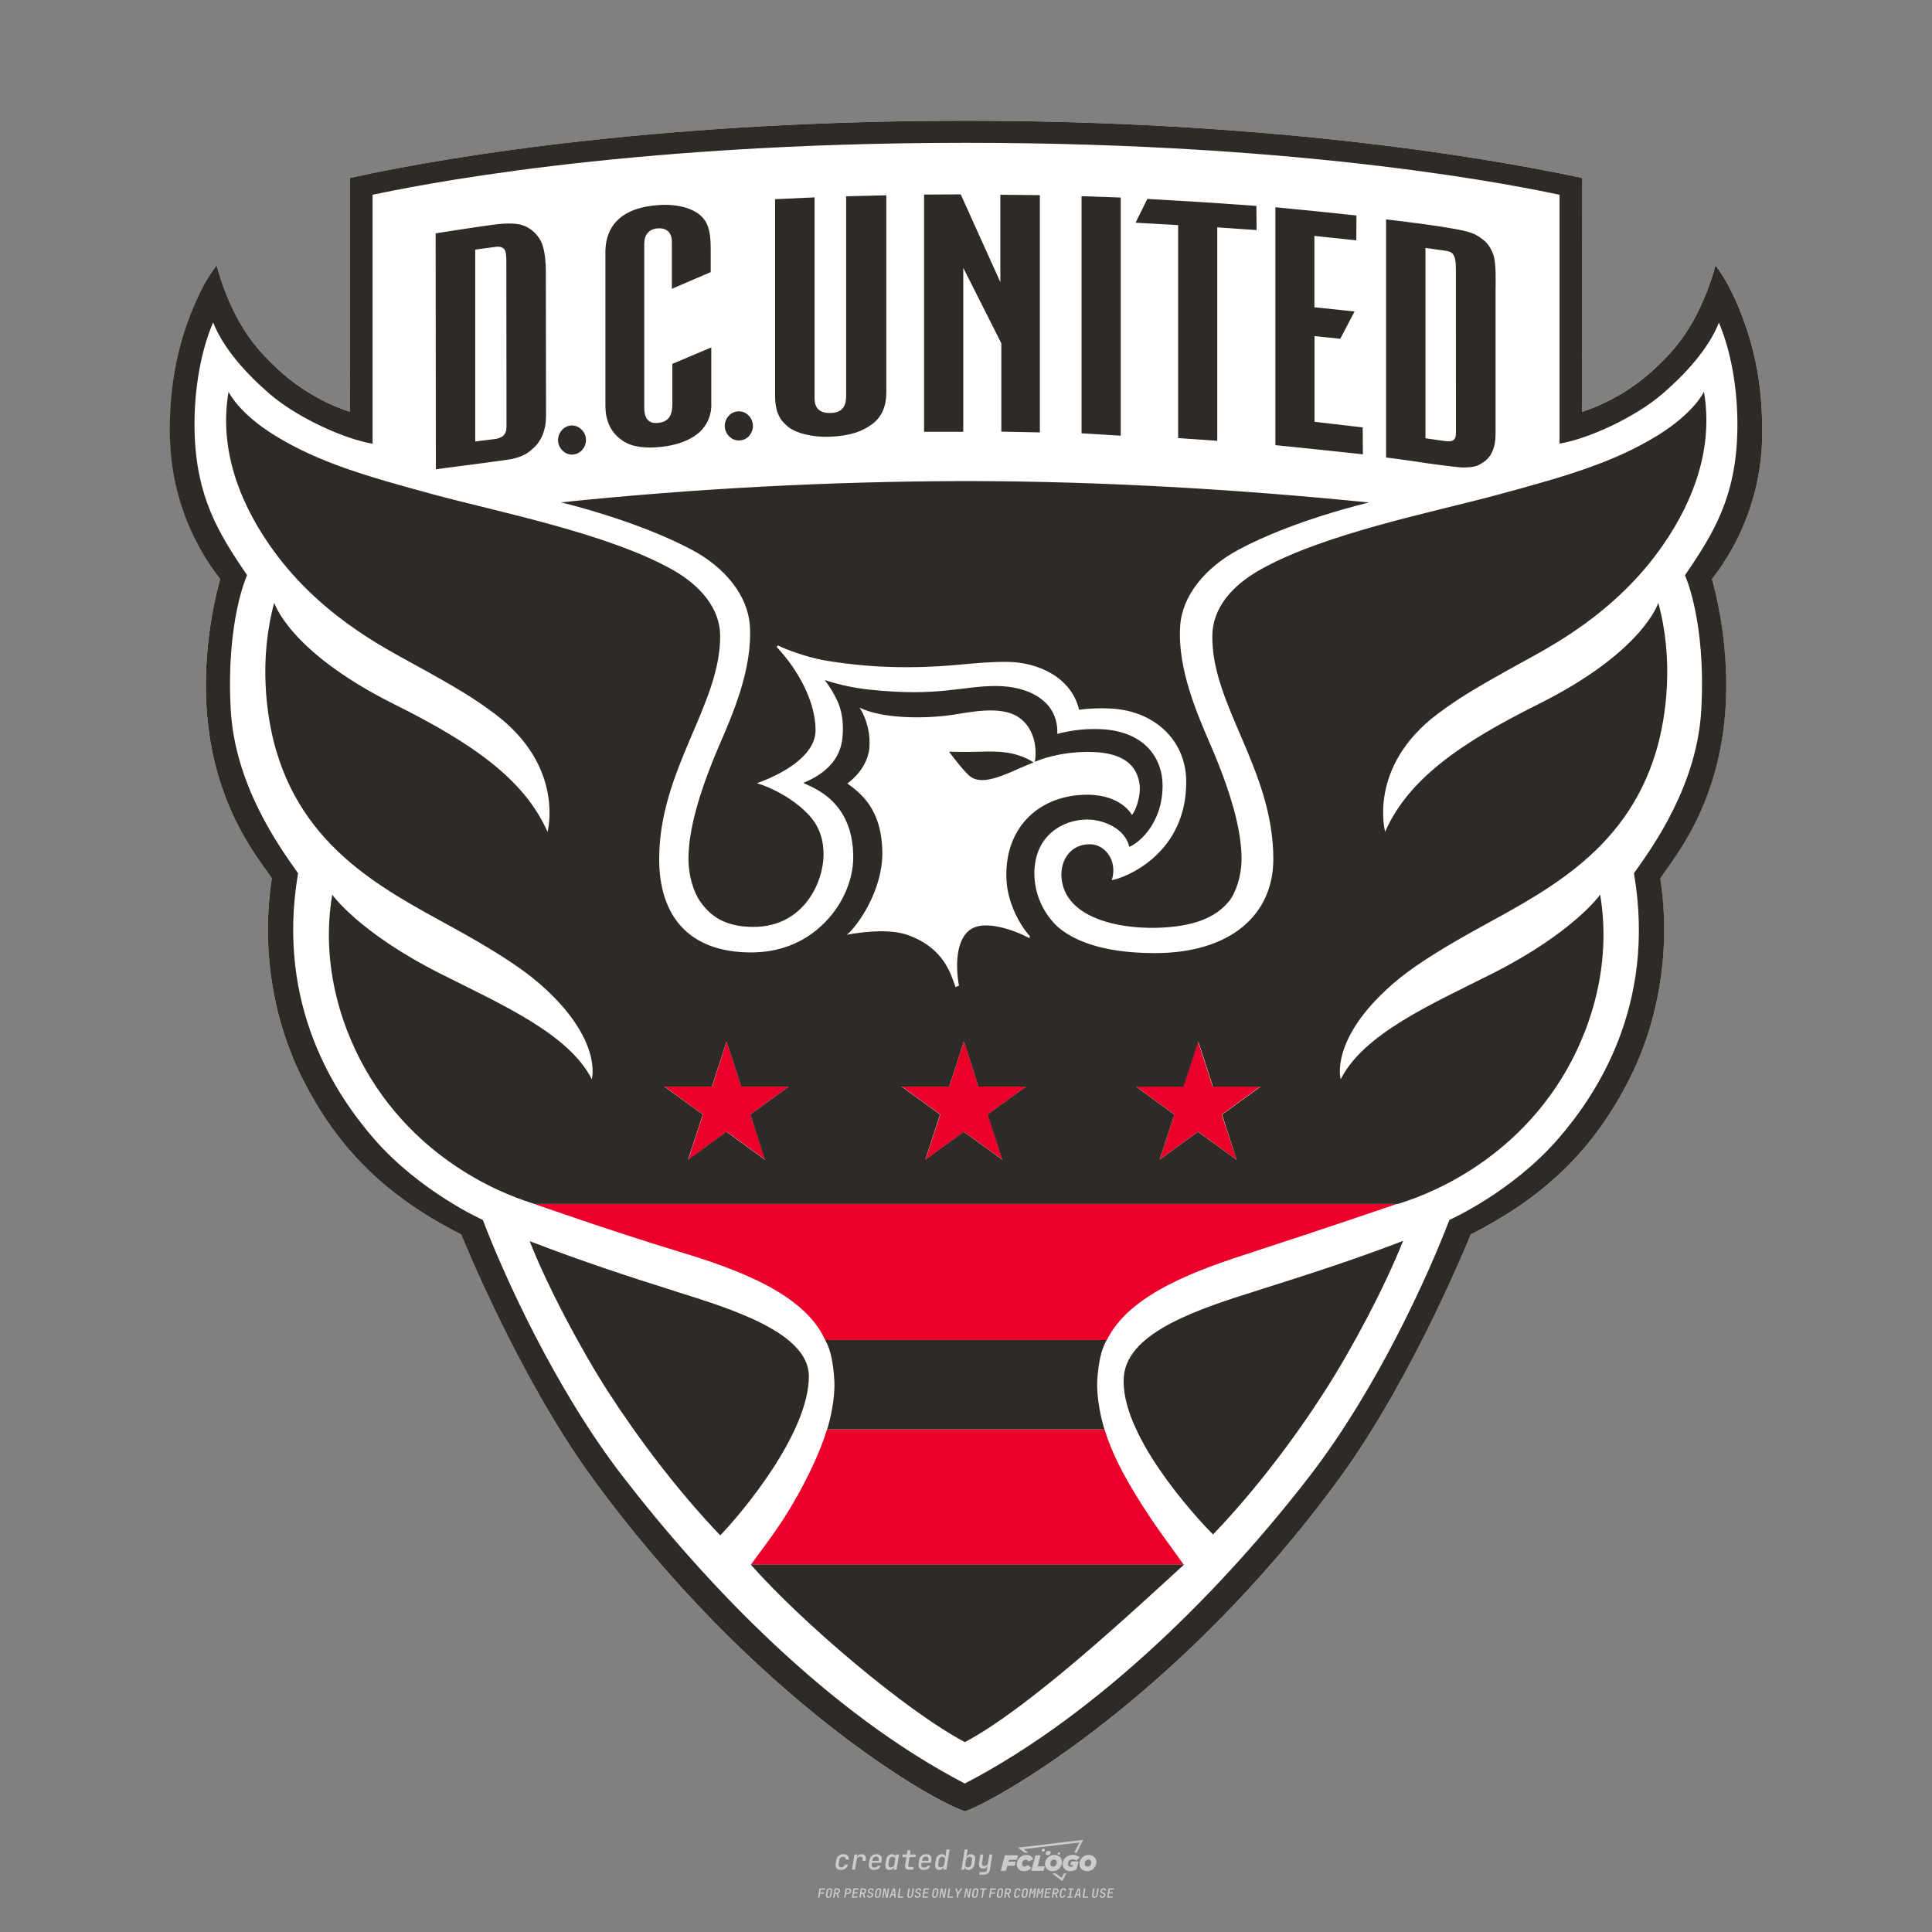 <?xml version="1.0" encoding="UTF-8"?>
<svg id="_图层_1" data-name="图层_1" xmlns="http://www.w3.org/2000/svg" version="1.1" viewBox="0 0 800 800">
  <rect x="0" y="0" width="800" height="800" fill="#808080" stroke="none"/>
  <!-- Created by @FCLOGO 2024-12-5 GMT+8 15:27:32 . https://fclogo.top/ -->
<!-- FOR PERSONAL USE ONLY NOT FOR COMMERCIAL USE -->
  <defs>
    <style>
      .st0 {
        fill: #2e2a25;
      }

      .st1 {
        fill: #ccc;
      }

      .st2 {
        fill: #fff;
      }

      .st3 {
        fill: #eb0029;
      }
    </style>
  </defs>
  <path class="st1" d="M348.22,774.3c-.79,0-1.38-.22-1.77-.65-.39-.44-.53-1.03-.41-1.79l.25-1.65c.12-.75.45-1.35.98-1.78.53-.44,1.19-.65,1.98-.65s1.33.2,1.72.6c.39.4.55.94.47,1.62h-1.24c.03-.36-.06-.64-.26-.84-.2-.2-.5-.3-.89-.3-.42,0-.76.12-1.03.35-.27.23-.43.56-.5.99l-.26,1.66c-.07.44,0,.77.19,1,.19.23.5.35.92.35.39,0,.72-.1.98-.3.26-.2.44-.48.52-.85h1.24c-.14.69-.47,1.23-.99,1.63-.52.4-1.16.6-1.92.6ZM352.8,774.19l1-6.29h1.19l-.19,1.19c.34-.87.97-1.3,1.91-1.3.67,0,1.17.21,1.49.62.32.42.43.99.31,1.71l-.07.42h-1.27l.06-.32c.07-.45.01-.8-.17-1.04-.18-.24-.48-.36-.88-.36s-.74.12-1.01.37c-.27.24-.43.59-.5,1.03l-.63,3.97h-1.24ZM361.91,774.3c-.77,0-1.35-.22-1.73-.67s-.52-1.04-.4-1.77l.25-1.65c.08-.49.26-.92.52-1.28s.6-.65,1.01-.85c.41-.2.87-.3,1.38-.3.77,0,1.35.22,1.73.67.39.45.52,1.04.39,1.77l-.17,1.12h-3.85l-.09.53c-.15.95.22,1.43,1.11,1.43.72,0,1.17-.25,1.37-.74h1.22c-.17.53-.5.96-1.01,1.28-.5.32-1.09.47-1.76.47ZM361.23,770.22l-.05.29h2.65s.05-.3.05-.3c.07-.47.01-.82-.17-1.07-.18-.25-.49-.37-.92-.37s-.8.13-1.06.38c-.26.25-.43.61-.51,1.08ZM368.33,774.3c-.63,0-1.1-.21-1.41-.64s-.4-1-.27-1.73l.27-1.77c.11-.73.39-1.31.84-1.74.44-.43.98-.64,1.61-.64.47,0,.83.12,1.09.35.26.24.39.56.38.96h.02l.17-1.2h1.24l-1,6.29h-1.22l.19-1.2h-.02c-.12.41-.35.73-.69.97s-.74.35-1.21.35ZM368.93,773.23c.39,0,.72-.12.98-.36.26-.24.43-.57.5-1.01l.25-1.65c.07-.43,0-.76-.18-1-.19-.24-.47-.36-.86-.36s-.72.12-.98.35c-.26.24-.42.57-.49,1.01l-.25,1.65c-.07.44-.01.78.17,1.01.18.23.47.35.88.35ZM376.35,774.19c-.57,0-.99-.16-1.26-.47-.27-.31-.36-.75-.27-1.32l.54-3.39h-1.74l.17-1.12h1.74l.27-1.72h1.24l-.27,1.72h2.47l-.18,1.12h-2.46l-.54,3.39c-.08.44.1.66.53.66h1.72l-.17,1.12h-1.77ZM382.5,774.3c-.77,0-1.35-.22-1.73-.67s-.52-1.04-.4-1.77l.25-1.65c.08-.49.26-.92.52-1.28s.6-.65,1.01-.85c.41-.2.87-.3,1.38-.3.77,0,1.35.22,1.73.67.39.45.52,1.04.39,1.77l-.17,1.12h-3.85l-.09.53c-.15.95.22,1.43,1.11,1.43.72,0,1.17-.25,1.37-.74h1.22c-.17.53-.5.96-1.01,1.28-.5.32-1.09.47-1.76.47ZM381.83,770.22l-.05.29h2.65s.05-.3.05-.3c.07-.47.01-.82-.17-1.07-.18-.25-.49-.37-.92-.37s-.8.13-1.06.38c-.26.25-.43.61-.51,1.08ZM388.92,774.3c-.63,0-1.1-.21-1.4-.64-.3-.42-.39-1-.28-1.73l.27-1.77c.11-.73.39-1.31.84-1.74.44-.43.98-.64,1.61-.64.47,0,.83.12,1.09.35.26.24.39.56.38.96h.02l.21-1.47.3-1.8h1.24l-1.33,8.35h-1.22l.19-1.2h-.02c-.12.41-.35.73-.69.97s-.74.35-1.21.35ZM389.53,773.23c.39,0,.72-.12.98-.36.26-.24.43-.57.5-1.01l.25-1.65c.08-.43.02-.76-.17-1-.19-.24-.48-.36-.87-.36s-.72.12-.98.35c-.26.24-.42.57-.49,1.01l-.25,1.65c-.08.44-.02.78.16,1.01s.48.35.88.35ZM401.02,774.3c-.47,0-.84-.12-1.1-.35-.26-.23-.39-.56-.38-.97h-.01l-.19,1.2h-1.22l1.33-8.35h1.24l-.29,1.8-.27,1.47h.05c.12-.41.35-.73.69-.97.34-.23.74-.35,1.21-.35.63,0,1.1.21,1.4.64.3.43.39,1.01.28,1.74l-.27,1.77c-.11.73-.39,1.31-.84,1.73-.45.42-.98.64-1.61.64ZM400.77,773.23c.4,0,.72-.12.98-.35.26-.23.42-.57.5-1.01l.25-1.65c.07-.43.01-.77-.17-1.01-.18-.24-.47-.35-.87-.35s-.72.12-.98.36-.43.57-.5,1l-.25,1.65c-.07.44-.01.77.17,1.01.18.24.47.36.87.36ZM405.47,776.25l.17-1.06h1.93c.64,0,1.01-.3,1.1-.9l.1-.67.21-1.19h-.03c-.12.42-.35.74-.68.97-.33.23-.73.34-1.2.34-.63,0-1.09-.2-1.4-.6s-.41-.94-.3-1.63l.58-3.6h1.24l-.56,3.48c-.06.41,0,.73.18.96s.47.34.85.34.72-.12.98-.37c.27-.24.43-.58.49-1.02l.54-3.4h1.24l-1.01,6.41c-.1.6-.37,1.08-.81,1.42-.44.35-1,.52-1.67.52h-1.95ZM417.79,770.09h3.22l.54-1.85h-5.47l-1.71,6.44h2.15l.59-2.1h3.03l.44-1.71h-3.03l.24-.78ZM424.23,772.92c-.59,0-1.02-.39-1.02-1.12,0-.88.63-1.76,1.61-1.76.49,0,.88.24,1.02.78l1.95-.83c-.29-1.17-1.27-1.9-2.64-1.9-2.78,0-4.15,2.15-4.15,3.9s1.27,2.83,3.07,2.83c1.37,0,2.34-.59,2.98-1.42l-1.51-1.17c-.39.44-.83.68-1.32.68ZM430.91,768.23h-2.15l-1.76,6.44h5.12l.49-1.85h-2.93l1.22-4.59ZM439.75,771.01c0-1.66-1.32-2.93-3.22-2.93-2.2,0-3.81,1.81-3.81,3.81,0,1.66,1.32,2.93,3.22,2.93,2.2,0,3.81-1.81,3.81-3.81ZM434.92,771.7c0-.83.59-1.71,1.51-1.71.78,0,1.17.54,1.17,1.22,0,.83-.59,1.71-1.51,1.71-.78,0-1.17-.54-1.17-1.22ZM443.21,772.23h1.07l-.2.68c-.15.05-.34.1-.59.1-.68,0-1.27-.39-1.27-1.22,0-1.02.73-1.9,1.95-1.9.59,0,1.12.24,1.51.59l1.37-1.37c-.44-.54-1.51-1.07-2.73-1.07-2.59,0-4.29,1.76-4.29,3.86s1.61,2.88,3.22,2.88c.93,0,1.85-.29,2.49-.68l.93-3.32h-3.12l-.34,1.46ZM450.78,768.08c-2.2,0-3.81,1.81-3.81,3.81,0,1.66,1.32,2.93,3.22,2.93,2.2,0,3.81-1.81,3.81-3.81,0-1.66-1.32-2.93-3.22-2.93ZM450.34,772.92c-.78,0-1.17-.54-1.17-1.22,0-.83.59-1.71,1.51-1.71.78,0,1.17.54,1.17,1.22,0,.83-.59,1.71-1.51,1.71ZM437.94,767.5c-.05.29.1.49.44.49s.54-.2.63-.49c.05-.24-.1-.49-.44-.49s-.59.24-.63.49ZM432.13,765.5c-.44,0-.73.24-.78.59s.1.59.54.59.73-.24.78-.59c.1-.34-.1-.59-.54-.59ZM433.01,767.3c-.1.54.15.88.83.88.63,0,1.07-.39,1.17-.88s-.15-.88-.83-.88c-.68,0-1.07.39-1.17.88ZM439.6,777.55l-2.44-1.81h-1.51l4.25,3.17,1.61-3.17h-.98l-.93,1.81ZM425.84,767.16l-2-1.46,23.13-2.78-2.15,4.25h1.02l2.68-5.32-26.99,3.22,2.78,2.1h1.51ZM338.72,785.79l.61-3.83h2.32l-.08.52h-1.76l-.18,1.14h1.63l-.08.52h-1.62l-.26,1.64h-.57ZM342.97,785.84c-.36,0-.62-.1-.8-.3-.17-.2-.23-.47-.18-.82l.27-1.7c.06-.34.2-.61.44-.82.24-.2.54-.3.89-.3s.62.1.8.3c.17.2.24.47.18.81l-.27,1.71c-.06.34-.2.62-.44.82-.24.2-.54.3-.9.3ZM343.05,785.33c.19,0,.35-.05.47-.16.12-.11.19-.26.23-.46l.27-1.7c.03-.2,0-.35-.08-.46-.08-.11-.22-.16-.41-.16s-.35.05-.46.16c-.12.1-.19.26-.22.46l-.27,1.7c-.03.2,0,.35.08.46s.22.16.41.16ZM345,785.79l.61-3.83h1.2c.24,0,.44.05.6.14.16.09.28.22.36.39s.09.37.05.59c-.04.26-.14.48-.3.67-.16.19-.37.32-.6.39l.54,1.64h-.62l-.48-1.57h-.54l-.25,1.57h-.57ZM345.89,783.71h.64c.19,0,.35-.06.48-.17.13-.11.21-.26.24-.45.03-.19,0-.35-.09-.46-.09-.11-.24-.17-.43-.17h-.64l-.2,1.25ZM349.54,785.79l.61-3.83h1.25c.37,0,.65.1.84.31.19.21.26.49.2.84-.04.23-.12.44-.25.61s-.29.31-.49.4c-.2.09-.42.14-.66.14h-.69l-.24,1.52h-.57ZM350.43,783.75h.69c.19,0,.36-.06.49-.18.14-.12.22-.27.25-.47s0-.35-.1-.47-.25-.18-.44-.18h-.69l-.21,1.29ZM352.75,785.79l.61-3.83h2.25l-.08.5h-1.7l-.17,1.09h1.51l-.08.5h-1.51l-.19,1.24h1.69l-.08.5h-2.25ZM355.84,785.79l.61-3.83h1.2c.24,0,.44.05.6.14.16.09.28.22.36.39s.09.37.05.59c-.04.26-.14.48-.3.67-.16.19-.37.32-.6.39l.54,1.64h-.62l-.48-1.57h-.54l-.25,1.57h-.57ZM356.74,783.71h.64c.19,0,.35-.06.48-.17.13-.11.21-.26.24-.45.03-.19,0-.35-.09-.46-.09-.11-.24-.17-.43-.17h-.64l-.2,1.25ZM360.13,785.84c-.39,0-.67-.1-.87-.29-.19-.19-.26-.45-.22-.78h.57c-.03.17.01.31.12.41.11.1.27.15.48.15.2,0,.37-.05.5-.15.13-.1.21-.23.24-.4.02-.15,0-.28-.06-.39-.06-.11-.16-.18-.29-.22l-.46-.14c-.27-.08-.46-.22-.59-.41-.13-.19-.17-.42-.13-.68.04-.21.11-.39.23-.55s.27-.28.46-.37.4-.13.64-.13c.35,0,.62.1.8.29.18.19.25.44.2.76h-.57c.03-.17,0-.3-.09-.4-.09-.1-.23-.14-.42-.14s-.34.04-.46.13c-.12.09-.19.21-.21.38-.02.15,0,.28.05.39s.16.18.29.22l.47.15c.26.08.46.22.58.41.12.19.17.42.12.69-.04.22-.12.41-.24.57-.13.16-.29.29-.49.38-.2.09-.42.13-.66.13ZM363.27,785.84c-.36,0-.62-.1-.8-.3-.17-.2-.23-.47-.18-.82l.27-1.7c.06-.34.2-.61.44-.82.24-.2.54-.3.89-.3s.62.1.8.3c.17.2.24.47.18.81l-.27,1.71c-.06.34-.2.62-.44.82-.24.2-.54.3-.9.3ZM363.34,785.33c.19,0,.35-.05.47-.16.12-.11.19-.26.23-.46l.27-1.7c.03-.2,0-.35-.08-.46-.08-.11-.22-.16-.41-.16s-.35.05-.46.16c-.12.1-.19.26-.22.46l-.27,1.7c-.03.2,0,.35.08.46s.22.16.41.16ZM365.28,785.79l.61-3.83h.71l.62,3.19c0-.1.02-.22.03-.36.01-.14.03-.29.04-.44.02-.15.04-.29.06-.41l.31-1.98h.52l-.61,3.83h-.71l-.61-3.19c0,.09-.02.21-.03.34s-.03.28-.04.42c-.02.15-.04.28-.06.41l-.31,2.01h-.53ZM368.23,785.79l1.59-3.83h.75l.37,3.83h-.56l-.07-.97h-1.09l-.39.97h-.59ZM369.39,784.34h.87l-.09-1.1c-.02-.2-.03-.37-.04-.51,0-.14-.01-.24-.01-.3-.02.06-.05.16-.1.3s-.11.31-.19.5l-.44,1.11ZM371.72,785.79l.61-3.83h.57l-.52,3.31h1.67l-.08.52h-2.25ZM376.68,785.84c-.37,0-.63-.1-.8-.3-.17-.2-.22-.47-.17-.82l.44-2.76h.57l-.44,2.76c-.03.2,0,.35.07.46.08.11.21.17.41.17s.35-.06.46-.17c.12-.11.19-.27.22-.46l.44-2.76h.57l-.44,2.76c-.06.35-.2.62-.43.82-.23.2-.53.3-.9.3ZM379.84,785.84c-.39,0-.67-.1-.87-.29-.19-.19-.26-.45-.22-.78h.57c-.03.17.01.31.12.41.11.1.27.15.48.15.2,0,.37-.05.5-.15.13-.1.21-.23.24-.4.02-.15,0-.28-.06-.39-.06-.11-.16-.18-.29-.22l-.46-.14c-.27-.08-.46-.22-.59-.41-.13-.19-.17-.42-.13-.68.04-.21.11-.39.23-.55s.27-.28.46-.37.4-.13.64-.13c.35,0,.62.1.8.29.18.19.25.44.2.76h-.57c.03-.17,0-.3-.09-.4-.09-.1-.23-.14-.42-.14s-.34.04-.46.13c-.12.09-.19.21-.21.38-.02.15,0,.28.05.39s.16.18.29.22l.47.15c.26.08.46.22.58.41.12.19.17.42.12.69-.04.22-.12.41-.24.57-.13.16-.29.29-.49.38-.2.09-.42.13-.66.13ZM381.91,785.79l.61-3.83h2.25l-.08.5h-1.7l-.17,1.09h1.51l-.08.5h-1.51l-.19,1.24h1.69l-.08.5h-2.25ZM386.94,785.84c-.36,0-.62-.1-.8-.3-.17-.2-.23-.47-.18-.82l.27-1.7c.06-.34.2-.61.44-.82.24-.2.54-.3.89-.3s.62.1.8.3c.17.2.24.47.18.81l-.27,1.71c-.06.34-.2.62-.44.82-.24.2-.54.3-.9.3ZM387.02,785.33c.19,0,.35-.05.47-.16.12-.11.19-.26.23-.46l.27-1.7c.03-.2,0-.35-.08-.46-.08-.11-.22-.16-.41-.16s-.35.05-.46.16c-.12.1-.19.26-.22.46l-.27,1.7c-.03.2,0,.35.08.46s.22.16.41.16ZM388.95,785.79l.61-3.83h.71l.62,3.19c0-.1.02-.22.03-.36.01-.14.03-.29.04-.44.02-.15.04-.29.06-.41l.31-1.98h.52l-.61,3.83h-.71l-.61-3.19c0,.09-.02.21-.03.34s-.03.28-.04.42c-.02.15-.04.28-.06.41l-.31,2.01h-.53ZM392.25,785.79l.61-3.83h.57l-.52,3.31h1.67l-.08.52h-2.25ZM396.12,785.79l.22-1.41-.75-2.42h.58l.45,1.45c.03.09.05.18.07.27.02.08.03.15.03.19.02-.04.05-.1.09-.19.04-.08.09-.17.14-.27l.9-1.45h.6l-1.53,2.42-.22,1.41h-.57ZM399.22,785.79l.61-3.83h.71l.62,3.19c0-.1.02-.22.03-.36.01-.14.03-.29.04-.44.02-.15.04-.29.06-.41l.31-1.98h.52l-.61,3.83h-.71l-.61-3.19c0,.09-.02.21-.03.34s-.03.28-.04.42c-.02.15-.04.28-.06.41l-.31,2.01h-.53ZM403.51,785.84c-.36,0-.62-.1-.8-.3-.18-.2-.23-.47-.18-.82l.27-1.7c.06-.34.2-.61.44-.82.24-.2.54-.3.89-.3s.62.1.8.3c.17.2.24.47.18.81l-.27,1.71c-.06.34-.2.62-.44.82-.24.2-.54.3-.89.3ZM403.58,785.33c.19,0,.35-.05.47-.16.12-.11.19-.26.23-.46l.27-1.7c.03-.2,0-.35-.08-.46-.08-.11-.22-.16-.41-.16s-.35.05-.46.16c-.12.1-.19.26-.22.46l-.27,1.7c-.03.2,0,.35.08.46.08.11.22.16.41.16ZM406.38,785.79l.52-3.31h-1.02l.08-.52h2.62l-.08.52h-1.03l-.52,3.31h-.57ZM409.52,785.79l.61-3.83h2.32l-.08.52h-1.76l-.18,1.14h1.63l-.08.52h-1.62l-.26,1.64h-.57ZM413.77,785.84c-.36,0-.62-.1-.8-.3-.18-.2-.23-.47-.18-.82l.27-1.7c.06-.34.2-.61.44-.82.24-.2.54-.3.89-.3s.62.1.8.3c.17.2.24.47.18.81l-.27,1.71c-.06.34-.2.62-.44.82-.24.2-.54.3-.89.3ZM413.85,785.33c.19,0,.35-.05.47-.16.12-.11.19-.26.23-.46l.27-1.7c.03-.2,0-.35-.08-.46-.08-.11-.22-.16-.41-.16s-.35.05-.46.16c-.12.1-.19.26-.22.46l-.27,1.7c-.03.2,0,.35.08.46.08.11.22.16.41.16ZM415.8,785.79l.61-3.83h1.2c.24,0,.44.05.6.14.16.09.28.22.36.39s.09.37.05.59c-.04.26-.14.48-.3.67-.16.19-.37.32-.6.39l.54,1.64h-.62l-.48-1.57h-.54l-.25,1.57h-.57ZM416.69,783.71h.64c.19,0,.35-.06.48-.17.13-.11.21-.26.24-.45.03-.19,0-.35-.09-.46-.09-.11-.24-.17-.43-.17h-.64l-.2,1.25ZM420.91,785.84c-.36,0-.63-.1-.81-.3-.18-.2-.24-.47-.19-.82l.27-1.7c.06-.35.21-.62.45-.82s.55-.3.91-.3.63.1.81.3c.18.2.24.47.19.82h-.57c.03-.2,0-.35-.09-.46-.09-.11-.23-.16-.42-.16s-.35.05-.47.16c-.12.1-.2.26-.23.45l-.27,1.71c-.03.2,0,.35.09.46.09.11.23.16.42.16s.35-.05.47-.16.2-.26.23-.46h.57c-.03.23-.11.43-.24.59s-.28.3-.47.39c-.19.09-.4.14-.64.14ZM424.03,785.84c-.36,0-.62-.1-.8-.3-.18-.2-.23-.47-.18-.82l.27-1.7c.06-.34.2-.61.44-.82.24-.2.54-.3.89-.3s.62.1.8.3c.17.2.24.47.18.81l-.27,1.71c-.06.34-.2.62-.44.82-.24.2-.54.3-.89.3ZM424.11,785.33c.19,0,.35-.05.47-.16.12-.11.19-.26.23-.46l.27-1.7c.03-.2,0-.35-.08-.46-.08-.11-.22-.16-.41-.16s-.35.05-.46.16c-.12.1-.19.26-.22.46l-.27,1.7c-.03.2,0,.35.08.46.08.11.22.16.41.16ZM425.97,785.79l.61-3.83h.69l.18,1.23c.02.12.04.23.05.33.01.1.02.18.03.24.02-.06.05-.14.09-.24.04-.11.09-.22.15-.34l.57-1.22h.71l-.61,3.83h-.54l.2-1.29c.02-.17.06-.35.1-.55.04-.2.09-.4.14-.61s.1-.4.14-.59c.05-.19.09-.35.13-.49l-.86,1.86h-.55l-.28-1.86c0,.14-.01.29-.02.47s-.02.37-.04.57c-.02.2-.04.41-.06.61-.02.2-.05.4-.08.57l-.2,1.29h-.54ZM429.11,785.79l.61-3.83h.69l.18,1.23c.02.12.04.23.05.33.01.1.02.18.03.24.02-.06.05-.14.09-.24.04-.11.09-.22.15-.34l.57-1.22h.71l-.61,3.83h-.54l.2-1.29c.02-.17.06-.35.1-.55.04-.2.09-.4.14-.61s.1-.4.14-.59c.05-.19.09-.35.13-.49l-.86,1.86h-.55l-.28-1.86c0,.14-.01.29-.02.47s-.02.37-.04.57c-.02.2-.04.41-.06.61-.02.2-.05.4-.08.57l-.2,1.29h-.54ZM432.41,785.79l.61-3.83h2.25l-.08.5h-1.7l-.17,1.09h1.51l-.08.5h-1.51l-.19,1.24h1.69l-.08.5h-2.25ZM435.51,785.79l.61-3.83h1.2c.24,0,.44.05.6.14.16.09.28.22.36.39s.09.37.05.59c-.04.26-.14.48-.3.67-.16.19-.37.32-.6.39l.54,1.64h-.62l-.48-1.57h-.54l-.25,1.57h-.57ZM436.4,783.71h.64c.19,0,.35-.06.48-.17.13-.11.21-.26.24-.45.03-.19,0-.35-.09-.46-.09-.11-.24-.17-.43-.17h-.64l-.2,1.25ZM439.8,785.84c-.36,0-.63-.1-.81-.3-.18-.2-.24-.47-.19-.82l.27-1.7c.06-.35.21-.62.45-.82s.55-.3.91-.3.63.1.81.3c.18.2.24.47.19.82h-.57c.03-.2,0-.35-.09-.46-.09-.11-.23-.16-.42-.16s-.35.05-.47.16c-.12.1-.2.26-.23.45l-.27,1.71c-.03.2,0,.35.09.46.09.11.23.16.42.16s.35-.05.47-.16.2-.26.23-.46h.57c-.03.23-.11.43-.24.59s-.28.3-.47.39c-.19.09-.4.14-.64.14ZM441.88,785.79l.08-.5h.78l.45-2.82h-.78l.08-.5h2.13l-.08.5h-.78l-.45,2.82h.78l-.08.5h-2.13ZM444.74,785.79l1.59-3.83h.75l.37,3.83h-.56l-.07-.97h-1.09l-.39.97h-.59ZM445.9,784.34h.87l-.09-1.1c-.02-.2-.03-.37-.04-.51,0-.14-.01-.24-.01-.3-.02.06-.05.16-.1.3s-.11.31-.19.5l-.44,1.11ZM448.24,785.79l.61-3.83h.57l-.52,3.31h1.67l-.08.52h-2.25ZM453.19,785.84c-.37,0-.63-.1-.8-.3-.17-.2-.22-.47-.17-.82l.44-2.76h.57l-.44,2.76c-.03.2,0,.35.07.46.08.11.21.17.41.17s.35-.06.46-.17c.12-.11.19-.27.22-.46l.44-2.76h.57l-.44,2.76c-.06.35-.2.62-.43.82-.23.2-.53.3-.9.3ZM456.36,785.84c-.39,0-.67-.1-.87-.29-.19-.19-.26-.45-.22-.78h.57c-.03.17.01.31.12.41.11.1.27.15.48.15.2,0,.37-.05.5-.15s.21-.23.24-.4c.02-.15,0-.28-.06-.39s-.16-.18-.29-.22l-.46-.14c-.27-.08-.46-.22-.59-.41-.13-.19-.17-.42-.13-.68.04-.21.11-.39.23-.55s.27-.28.46-.37c.19-.09.4-.13.64-.13.35,0,.62.1.8.29.18.19.25.44.2.76h-.57c.03-.17,0-.3-.09-.4-.09-.1-.23-.14-.42-.14s-.34.04-.46.13c-.12.09-.19.21-.21.38-.02.15,0,.28.05.39s.16.18.29.22l.47.15c.26.08.46.22.58.41.12.19.17.42.12.69-.04.22-.12.41-.24.57-.13.16-.29.29-.49.38-.2.09-.42.13-.66.13ZM458.42,785.79l.61-3.83h2.25l-.08.5h-1.7l-.17,1.09h1.51l-.08.5h-1.51l-.19,1.24h1.69l-.08.5h-2.25Z"/>
  <g>
    <path class="st2" d="M729.64,181.48c-.49,21.15-7.78,41.58-20.8,58.26,3.96,14.51,5.94,29.48,5.91,44.52-.09,46.42-21.81,71.03-27.31,79.39,4.68,30.76-1.17,60.3-12.93,83.42-14.54,28.57-34.34,48.32-65.49,64.04,0,0-23.58,58.78-54.35,100.97-65.87,90.3-141.87,133.56-155.1,137.93-14.44-4.58-88.11-47.29-154.25-137.93-30.77-42.2-54.34-100.94-54.34-100.94-31.15-15.76-50.95-35.47-65.49-64.04-11.75-23.13-17.6-52.66-12.94-83.42-5.5-8.35-27.22-32.97-27.3-79.39-.03-15.04,1.96-30.01,5.91-44.52-12.97-16.7-20.23-37.12-20.71-58.27-.39-15.49,1.06-38.49,14-63.37,1.57-2.85,3.32-5.6,5.24-8.24,2.09,7.85,5.1,15.42,8.97,22.56,3.68,6.57,7.72,12.49,16.62,20.62,8.54,7.87,18.66,13.84,29.68,17.5l-.1-96.86c44.39-9.8,134.16-23.71,254.85-23.71s209.66,13.91,255.48,23.69l-.11,96.86c11.03-3.66,21.15-9.63,29.68-17.51,8.87-8.13,12.89-14.04,16.62-20.61,3.87-7.15,6.89-14.74,8.98-22.6,1.93,2.63,3.68,5.39,5.25,8.25,12.94,24.85,14.4,47.88,14,63.37"/>
    <path class="st3" d="M300.88,431.2l6.08,18.72h19.7l-15.93,11.56,6.13,18.72-15.92-11.56-15.94,11.59,6.08-18.72-15.92-11.59h19.7l6.02-18.72ZM393.04,449.92h-19.61l15.93,11.56-6.13,18.72,15.98-11.54,15.9,11.56-6.08-18.72,15.89-11.58h-19.7l-6.05-18.72-6.14,18.72ZM490,449.92h-19.65l15.92,11.56-6.08,18.72,15.91-11.56,15.94,11.59-6.13-18.72,15.93-11.59h-19.7l-6.08-18.72-6.06,18.72ZM329.87,619.86c-6.68,12.25-15.1,22.51-18.94,28.06h179.23c-3.84-5.53-11.97-16.03-19.33-28.05-5.47-8.96-10.32-17.73-13.47-28h-114.91c-2.88,9.52-7.47,18.72-12.51,28M519.34,518.24c27.03-8.75,59.19-19.75,59.19-19.75H221.14s33.04,11.63,60.28,19.86c23.4,7.09,51.62,17.18,60.28,36.53h116.62c9.49-19.35,37.75-29.14,61.02-36.63"/>
    <path class="st0" d="M427.97,315.71c-2.04-1.35-4.26-2.38-6.61-3.06-3.1-.99-7.07-1.7-15.89-1.38-5.42.2-12.48,0-12.48,0,0,0,6.06,8.23,8.8,10.28,4.37,3.31,11.66.33,17.65-2.19,2.86-1.38,8.54-3.65,8.54-3.65M508.76,373.41c2.96-3.69,5.25-10.4,5.34-17.43.09-12.02-4.37-27.87-12.81-47.44-5.2-12.09-13.86-31.46-12.6-49.46.88-12.4,10.2-23.89,23.88-31.31,22.9-12.41,54.32-19.7,54.32-19.7-49.54-4.98-107.56-8.87-167.49-8.87-55.82.13-111.6,3.07-167.13,8.82,0,0,31.02,7.27,54.32,19.7,13.73,7.32,23.03,18.91,23.9,31.31,1.24,18-7.4,37.37-12.6,49.46-8.44,19.58-12.89,35.47-12.81,47.44.06,7,2.21,13.71,5,17.56,3.69,5.12,9.33,10.32,21.87,10.32,21.06,0,29.07-18.8,29.07-30s-5.8-16.39-9.85-19.9c-5.26-4.29-11.27-7.55-17.73-9.63,0,0,24.27-7.79,24.27-21.93,0-11.6-7.04-24.84-16.14-34.48l.6-.62c2.49,1.4,11.51,4.8,19.25,6.2,11.31,1.91,22.76,2.86,34.24,2.82,18.65,0,27.12-2.21,40.94-2.21s27.12,6.8,30.24,19.82c5.06-.65,10.17-.76,15.25-.33,17.1,1.74,28.78,13.73,29.08,29.39.59,30.84-25.78,40.78-30.84,41.52.69-2.01.85-4.16.47-6.25-.53-3.68-3.94-8.62-9.56-8.62-8,0-12,6.57-11.73,13.12.58,14.33,16.69,20.45,32.86,21.35,2.45.13,4.19.2,6.49.13,15.01-.39,24.44-4.11,29.88-10.84M729.67,181.5c-.49,21.15-7.78,41.57-20.78,58.26,3.96,14.5,5.94,29.47,5.91,44.5-.09,46.44-21.81,71.05-27.31,79.41,4.66,30.76-1.2,60.29-12.94,83.41-14.58,28.57-34.37,48.28-65.53,64.04,0,0-23.58,58.78-54.35,100.96-65.86,90.29-141.87,133.54-155.09,137.93-14.4-4.58-88.11-47.29-154.25-137.93-30.78-42.18-54.35-100.92-54.35-100.92-31.15-15.76-50.95-35.47-65.49-64.04-11.75-23.13-17.62-52.67-12.94-83.44-5.5-8.35-27.22-32.97-27.3-79.41-.03-15.03,1.96-30,5.91-44.5-13-16.68-20.29-37.11-20.79-58.26-.4-15.49,1.07-38.5,14-63.37,1.6-2.87,3.37-5.63,5.32-8.28,2.09,7.86,5.09,15.44,8.96,22.59,3.7,6.57,7.72,12.49,16.62,20.62,8.54,7.87,18.66,13.84,29.68,17.5l-.09-96.86c44.41-9.85,134.17-23.71,254.88-23.71s209.64,13.91,255.45,23.7l-.11,96.86c11.03-3.66,21.14-9.62,29.68-17.5,8.87-8.13,12.89-14.05,16.62-20.62,3.87-7.15,6.89-14.73,8.98-22.59,1.93,2.63,3.68,5.39,5.25,8.25,12.94,24.84,14.39,47.88,14,63.37M711.83,133.43c-4.33,10.99-13.86,21.35-23.34,29.56-11.38,9.85-30.94,18.78-42.71,20.69v-103.04c-14.92-3.11-102.03-21.5-245.84-21.5s-230.7,18.39-245.65,21.5v103.1c-11.82-1.97-31.37-10.89-42.71-20.69-9.48-8.23-19.01-18.58-23.33-29.56-5.85,13.65-8.1,31.06-7.66,45.84.81,26.3,9.63,41.21,21.73,58.82,0,0-8.75,18.72-6.79,55.46,1.65,31.12,19.65,56.43,27.9,67.98-9.41,54.95,15.97,92.23,31.59,110.15,19.08,21.87,44.91,33.42,44.91,33.42,8.22,21.6,29.38,69.19,58,106.27,34.71,44.96,84.96,97.67,141.58,127.09,56.63-29.46,107.93-82.17,142.63-127.09,28.64-37.08,49.8-84.73,58.01-106.27,0,0,25.82-11.51,44.9-33.42,15.62-17.92,40.97-55.17,31.53-110.15,8.27-11.51,26.26-36.82,27.9-67.93,1.97-36.75-6.78-55.46-6.78-55.46,12.13-17.62,20.92-32.51,21.67-58.82.45-14.78-1.8-32.14-7.64-45.86M686.65,249.59c6.44,23.52,3.4,46.92-.76,61.08-12.87,43.9-49.7,60.15-77.83,76.01-13.45,7.58-23.9,14.24-31.46,20.83-26.25,22.98-21.45,39.41-21.45,39.41,9.47-18.89,37.88-31.24,62.73-43.75,33.89-17.14,44.71-32.72,44.71-32.72,4.93,29.47-4.09,56.88-15.92,76.02-25.44,41.12-66.57,51.42-67.79,52.04H221.25c-1.23-.62-42.36-10.94-67.75-52.04-11.82-19.11-20.89-46.55-15.93-76.02,0,0,10.84,15.58,44.75,32.7,24.85,12.54,53.26,24.9,62.73,43.74,0,0,4.8-16.43-21.44-39.41-7.56-6.59-18.02-13.24-31.46-20.83-28.18-15.86-65.02-32.11-77.83-76.01-4.14-14.15-7.19-37.55-.76-61.08,0,0,6.02,20.33,49.97,42.2,31.87,15.88,53.62,30.91,63.19,52.71,0,0,7.38-26.96-21.77-48.85-8.35-6.27-15.22-10.5-33.75-20.69-12.25-6.79-40.11-20.8-59.89-49.68-12.53-18.18-20.62-39.91-16.68-63.02,0,0,4,8.71,19.07,18.02,18.24,11.27,38.11,16.98,66.1,24.57,26.44,7.15,71.75,16.04,98.44,30.97,12.09,6.74,19.79,16.36,19.95,27.12.43,28.57-25.24,55.67-25.24,92.81,0,23.31,12.05,38.66,38.08,38.66,12.26,0,21.82-4.37,28.88-10.84,8.75-7.94,13.4-18.98,13.4-28.51,0-23.64-16.89-28.88-20.69-30.84,9.08-3.71,15.35-9.67,16.23-18.72.71-7.18-.72-12.26-2.1-15.18-1.41-3.09-3.17-6.01-5.25-8.69,6.19,2.02,12.59,3.37,19.07,4.01,28,2.96,37.79-1.55,51.79-1.55s25.99,6.53,25.44,19.84c5.15-1.39,10.47-2.07,15.81-2.02,20.41,0,27.79,12.3,27.79,23.38,0,16.54-10.93,24.5-13.79,25.37-1.67-7.44-10.5-11.28-17.42-11.28-9.85,0-21.88,6.39-21.88,22.41.06,8.34,3.54,16.28,9.63,21.98,5.65,4.93,17.08,10.92,40.26,10.92,31.1,0,49.06-15.64,49.06-38.96,0-37.12-25.88-64.04-25.25-92.8.23-10.84,7.66-20.23,20.05-27.13,26.71-14.97,71.92-23.79,98.34-30.97,28-7.58,47.85-13.29,66.1-24.57,15.07-9.31,19.07-18.01,19.07-18.01,3.94,23.1-4.16,44.83-16.63,62.99-19.75,28.88-47.6,42.88-59.88,49.68-18.53,10.23-25.38,14.45-33.73,20.69-29.16,21.87-21.78,48.84-21.78,48.84,9.58-21.79,31.31-36.82,63.19-52.7,43.96-21.88,49.96-42.2,49.96-42.2M310.7,461.5l15.93-11.57h-19.7l-6.08-18.72-6.08,18.72h-19.7l15.93,11.57-6.09,18.72,15.91-11.57,15.93,11.57-6.05-18.72ZM408.95,461.5l15.93-11.57h-19.7l-6.03-18.72-6.13,18.72h-19.7l15.93,11.57-6.09,18.72,15.95-11.57,15.92,11.57-6.08-18.72ZM426.46,387.61c-1.63-1.48-9.43-11.57-9.75-24.25-.53-21.44,14.23-34.28,33.5-34.28,14.25,0,18.52,8.4,18.52,8.4,1.47-1.75,3.94-7.98,3.06-13.33-1.56-9.06-9.18-12.81-21.28-12.81s-20.44,3.5-20.44,3.5l-1.56.59s2.31-11.27-5.91-17.84c-6.35-5.08-17.31-3.42-26.84-1.8-11.93,1.97-30.26,1.97-39.79-2.78,3.14,5.11,4.54,11.11,3.99,17.08-.87,7.17-6.19,12.25-9.1,14.32,5,3.71,14.49,10.25,14.49,29.07,0,15.37-10.27,30.02-14.69,33.58,8.99-1.67,18.9-2.2,25.32.14,15.12,5.48,17.73,16.29,19.7,21.54l1.41-.6c-1.33-7.11-1.75-19.8,5.58-23.75,5.8-3.11,16.63.39,23.64,4.11,0,0,0-1.03.3-.87M506.05,461.53l15.92-11.57h-19.7l-6.08-18.72-6.09,18.72h-19.75l15.92,11.57-6.12,18.72,15.92-11.57,15.97,11.57-5.99-18.72ZM279.5,534.64c-17.95-5.61-38.18-12.26-60.17-20.69,7.47,18.98,21.28,44.92,32.37,62.17,12.26,19.05,28.82,41.12,46.54,59.64,8.87-9.17,36.69-42.27,36.69-65.86,0-18.17-32.38-28-55.42-35.23M465.37,569.77c-2.11,23.5,29.06,57.75,36.93,65.62,17.73-18.49,34.09-40.34,46.3-59.4,11.09-17.24,24.89-43.19,32.38-62.17-22,8.46-41.54,14.57-60.18,20.5-23.02,7.29-53.74,16.84-55.42,35.47M341.7,554.89c2.44,4.25,3.27,9.85,3.73,15.95.62,8.16-1.97,18.25-2.96,21.04h114.89c-.99-2.8-3.57-12.89-2.96-21.04.45-6.06,1.4-11.7,3.84-15.95h-116.56ZM399.51,721.39c26.73-14.16,68.96-53.62,90.77-73.51h-179.38c21.14,23.96,64.3,60.64,88.67,73.51M226.03,112.42c0-2.89-.27-9.38-2.18-12.75-1.46-2.74-3.8-4.9-6.65-6.12-2.49-.99-6.21-1.45-13.5-.42-6.9.88-23.31,3.5-23.31,3.5l.09,97.68s9.85-1.27,13.41-1.75c3.74-.53,15.33-1.97,17.95-2.48,5.43-1.13,7.49-3.11,9.09-4.59,3.27-2.96,5.17-7.47,5.17-13.13l-.08-59.93ZM208.47,180.4c-1.11.83-2.43,1.33-3.81,1.43l-7.88.99v-79.47l8.33-1.11c1.87-.26,2.96.11,3.68.93s.88,2.54.88,5.47l.06,67.53c0,1.48-.06,3.02-1.26,4.14M619.29,119.4c0-2.32.29-10.27-.88-13.79-1.55-4.4-3.61-6.08-6.56-7.95s-7.88-2.62-14.96-3.79-22.94-3.02-22.94-3.02v98.59s10.11,1.3,13.45,1.85,15.65,2.23,18.27,2.28c5.45.07,6.85-1.08,8.46-2.11,3.27-2.06,5.15-6.02,5.15-11.68v-60.36ZM602.89,178.87c0,1.91-.33,2.85-.99,3.32-.99.75-2.47.62-4.09.37l-7.55-1.08v-78.82l8.14,1.15c2.43.33,3.14.99,3.76,2.31.43.99.69,2.4.69,5.36l.03,67.39ZM237.29,188.2c1.55-.11,2.99-.88,3.94-2.11,2.11-2.52,1.82-6.26-.64-8.43-2.22-2.06-5.69-1.95-7.76.26l-.33.38c-1.02,1.22-1.53,2.79-1.4,4.37.1,1.58.84,3.05,2.04,4.09,1.12,1.06,2.65,1.6,4.19,1.46M306.44,182.36c1.55-.11,2.99-.87,3.94-2.1,2.08-2.53,1.79-6.26-.65-8.44-1.14-1.09-2.71-1.63-4.28-1.46-1.55.11-2.99.88-3.94,2.11-2.1,2.52-1.81,6.25.65,8.42,1.12,1.06,2.64,1.6,4.18,1.47M273.09,84.9c-2.89.21-12.02.77-17.6,6.49-5.15,5.25-4.84,12.14-4.8,14.56v62.54c.09,5.63,2.18,10.18,5.96,13.12,1.75,1.4,5.68,4.47,16.27,3.51,8.96-.83,13.89-3.67,16.63-6.07,3.39-3.06,5.22-7.48,4.98-12.04v-23.15l-16.12,6.81v16.63c0,5.04-1.8,7.31-5.66,7.79-2.54.31-5.98-.07-5.98-6.38v-67.69c0-3.84,1.97-6.12,5.31-6.44s6.13,1.1,6.13,5.6v19.4l16.08-6.9v-9.49c0-5.02-.49-8.99-2.3-11.76-3.6-5.54-12.25-7-18.93-6.53M366.94,80.87l-16.58.41v82.82c0,5.82-3.35,6.9-6.68,6.9-4.11.07-6.4-1.75-6.4-6.25v-83.02l-16.33.75v81.48c0,8.51,3.5,11.04,5.08,12.51,3.12,2.77,10.14,4.65,17.51,4.37,8.64-.35,13.51-2.18,17.73-5.31,3.94-2.96,5.73-7.54,5.73-12.81v-81.85M430.58,80.81l-16.36-.17v36.2l-16.4-36.35-15.18.07v98.23h16.23v-67.88l15.76,31.24v36.58l15.95.32v-98.23M464.07,81.79l-16.22-.55v98.18l16.22.99v-98.61ZM564.27,176.98l-19.96-2.33v-35.47l10.67,1.09,5.91-11.29-16.63-1.75v-29.54l17.35,1.82.07-10.27s-11.15-1.15-16.11-1.7c-4.06-.42-17.46-1.73-17.46-1.73v98.52s12.39,1.24,17.06,1.74l19.17,2.05-.08-11.15ZM520.23,85.26s-16.48-1.18-23.13-1.59l-22.02-1.3-4.87,9.85,17.63.99v88.19s16.55,1.13,16.2,1.13v-88.39l16.29,1.13-.09-10.01Z"/>
  </g>
</svg>